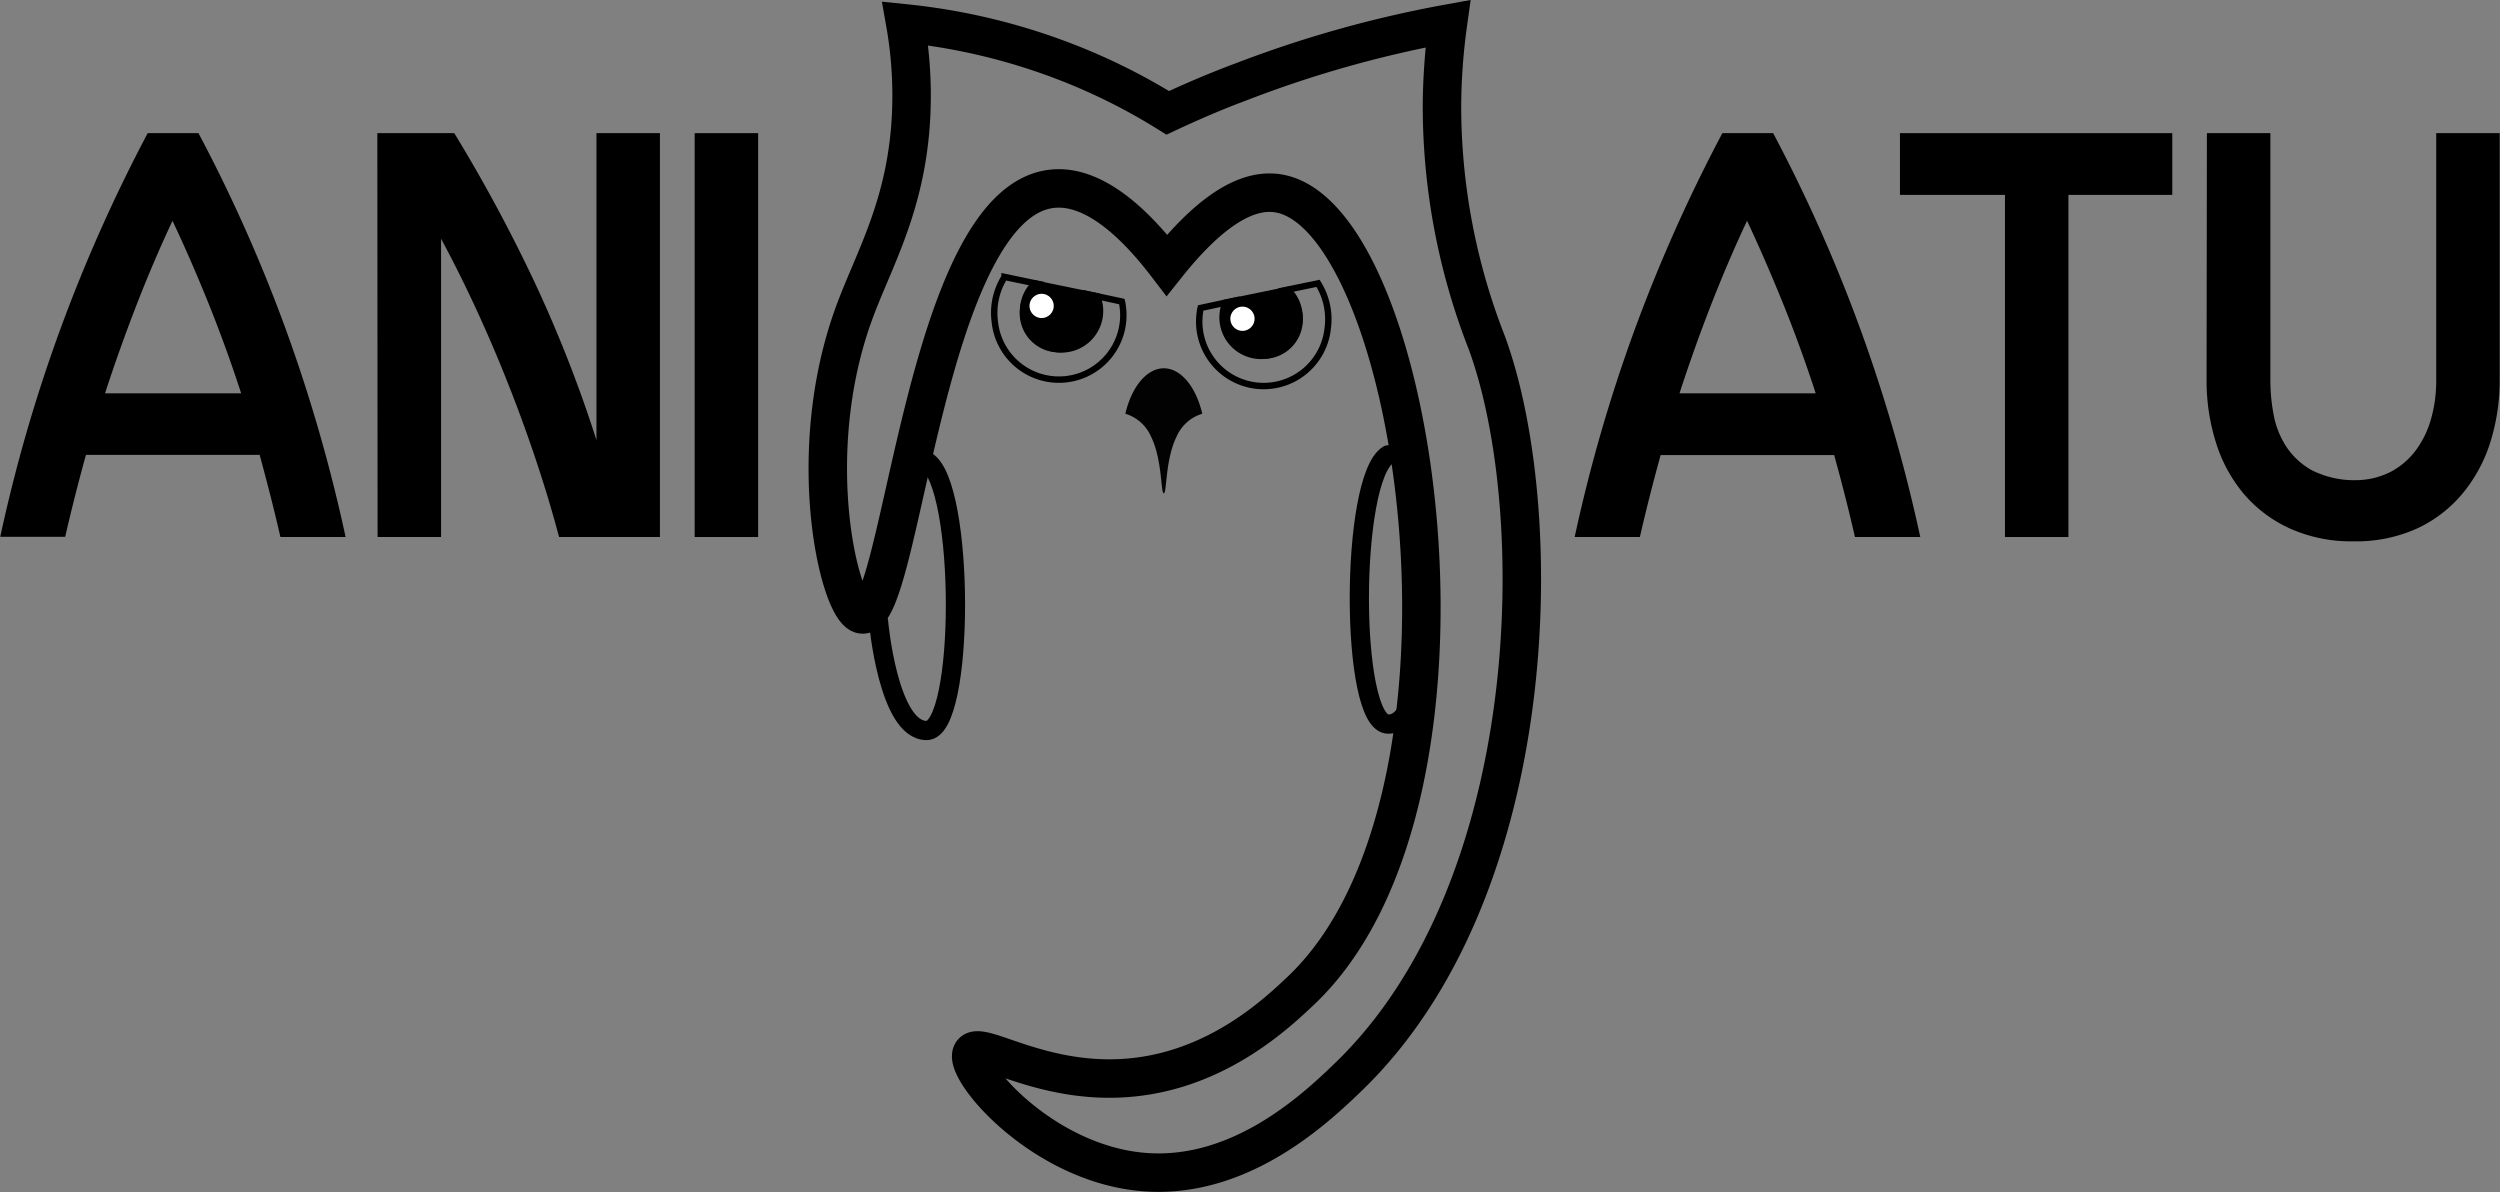 <svg id="Capa_5" data-name="Capa 5" xmlns="http://www.w3.org/2000/svg" viewBox="0 0 389.97 185.95"><rect x="0" y="0" width="389.97" height="185.95" fill="#808080" stroke="none"/><defs><style>.cls-1{fill:#020202;}.cls-2,.cls-5,.cls-6{fill:none;}.cls-2,.cls-3,.cls-4,.cls-5,.cls-6{stroke:#000;stroke-miterlimit:10;}.cls-2,.cls-3,.cls-4,.cls-5{stroke-linecap:round;}.cls-4{fill:#fff;}.cls-5{stroke-width:3px;}.cls-6{stroke-width:6px;}</style></defs><title>animatuCompleto</title><path class="cls-1" d="M1061.5,847.07a12.25,12.25,0,0,0-.66-1.6,8.09,8.09,0,0,0-3.53-3.76c.93-2.83,2.56-4.71,4.19-4.71s3.26,1.88,4.19,4.71a8.09,8.09,0,0,0-3.53,3.76A12.5,12.5,0,0,0,1061.5,847.07Z" transform="translate(-879.96 -778.05)"/><path class="cls-1" d="M1061.5,838.5c.58,0,1.57.83,2.36,2.59a9.77,9.77,0,0,0-2.36,2.51,9.77,9.77,0,0,0-2.36-2.51c.79-1.76,1.78-2.59,2.36-2.59m0-3c-2.62,0-5,2.81-6,7.09a6.36,6.36,0,0,1,4,3.55c1.79,3.61,1.5,8.85,2,8.86h0c.49,0,.21-5.25,2-8.86a6.36,6.36,0,0,1,4-3.55c-1-4.28-3.38-7.09-6-7.09Z" transform="translate(-879.96 -778.05)"/><path class="cls-2" d="M1072.33,825a5.91,5.91,0,0,0-.76,2.22,5.58,5.58,0,1,0,11.07,1.43,5.79,5.79,0,0,0-2.19-5.34l5.11-1.06a10.55,10.55,0,0,1,1.51,7,10.05,10.05,0,1,1-19.93-2.56c0-.21.07-.4.11-.6Z" transform="translate(-879.96 -778.05)"/><path class="cls-3" d="M1080.86,823.27a6,6,0,1,1-10.13,3.43,5.59,5.59,0,0,1,.39-1.43Z" transform="translate(-879.96 -778.05)"/><circle class="cls-4" cx="193.81" cy="49.72" r="2.39"/><path class="cls-2" d="M1049.89,824a5.9,5.9,0,0,1,.75,2.22,5.58,5.58,0,1,1-11.07,1.43,5.8,5.8,0,0,1,2.2-5.34l-5.11-1.06a10.55,10.55,0,0,0-1.52,7,10.05,10.05,0,1,0,19.93-2.56,5.78,5.78,0,0,0-.11-.6Z" transform="translate(-879.96 -778.05)"/><path class="cls-3" d="M1041.35,822.27a6,6,0,1,0,10.14,3.43,6,6,0,0,0-.39-1.43Z" transform="translate(-879.96 -778.05)"/><circle class="cls-4" cx="162.48" cy="47.72" r="2.39"/><path class="cls-5" d="M1024.5,850c6,3.68,6,42,0,42s-7.5-17-7.5-17" transform="translate(-879.96 -778.05)"/><path class="cls-5" d="M1096.5,849c-6,3.68-6,42,0,42s5-17.5,5-17.5" transform="translate(-879.96 -778.05)"/><path class="cls-6" d="M1013.1,827.12c3.11-8.6,8.38-17.06,9-31.42a64.71,64.71,0,0,0-.93-14,96.61,96.61,0,0,1,29,7.64,95,95,0,0,1,11.95,6.31c3.71-1.74,7.67-3.44,11.87-5a178.48,178.48,0,0,1,31.83-8.91,96.94,96.94,0,0,0-.93,13,101.31,101.31,0,0,0,7,36.78c9.65,26.36,8.79,85.14-21.56,114.48-5.24,5.07-17,16.12-32,14.87-15.95-1.33-28.23-16-26.76-18.58,1.24-2.17,11.56,5.57,26,3.71,12.84-1.64,21.61-9.92,25.27-13.38,31.75-30,18.34-120.6-3.39-124.39-4.12-.72-9.75,1.49-17.47,11.18-3.93-5.15-10.9-12.88-18.17-11.88-19.66,2.71-23.14,67-29.36,66.36C1011,873.6,1005.07,849.34,1013.1,827.12Z" transform="translate(-879.96 -778.05)"/><path d="M923.7,861.82q-.72-3.15-1.53-6.34T920.46,849H893.37q-.9,3.24-1.71,6.44t-1.53,6.34H880a242.88,242.88,0,0,1,9.36-32.35A246.88,246.88,0,0,1,903,798.82h7.92a242.27,242.27,0,0,1,13.64,30.65,247.29,247.29,0,0,1,9.31,32.35Zm-6.12-22.41q-2.34-7.2-5.08-14t-5.63-12.92q-2.88,6.12-5.53,12.92t-5,14Z" transform="translate(-879.96 -778.05)"/><path d="M938.82,798.82h12a245.66,245.66,0,0,1,12.6,23.4A205.27,205.27,0,0,1,973,846.7V798.82h9.9v63H967.17q-1.53-5.76-3.55-11.83t-4.37-12q-2.34-5.94-5-11.7t-5.49-11v46.53h-9.9Z" transform="translate(-879.96 -778.05)"/><path d="M988.32,798.82h9.9v63h-9.9Z" transform="translate(-879.96 -778.05)"/><path d="M1169.31,861.82q-.72-3.15-1.53-6.34t-1.71-6.44H1139q-.9,3.24-1.71,6.44t-1.53,6.34h-10.17a242.88,242.88,0,0,1,9.36-32.35,246.88,246.88,0,0,1,13.68-30.65h7.92a242.2,242.2,0,0,1,13.63,30.65,247.32,247.32,0,0,1,9.32,32.35Zm-6.12-22.41q-2.34-7.2-5.09-14t-5.62-12.92q-2.88,6.12-5.54,12.92t-5,14Z" transform="translate(-879.96 -778.05)"/><path d="M1218.81,808.45h-16.2v53.37h-9.9V808.45h-16.38v-9.63h42.48Z" transform="translate(-879.96 -778.05)"/><path d="M1224.21,798.82h9.9v38.59a29.11,29.11,0,0,0,.49,5.23,13.79,13.79,0,0,0,1.94,5,11.46,11.46,0,0,0,4,3.74,14.61,14.61,0,0,0,6.93,1.57,12,12,0,0,0,5.58-1.39,11.84,11.84,0,0,0,3.87-3.43,15.09,15.09,0,0,0,2.29-4.87,21.57,21.57,0,0,0,.77-5.81V798.82h9.9v38.52a32.21,32.21,0,0,1-1.4,9.5,23.76,23.76,0,0,1-4.23,8,20.45,20.45,0,0,1-7.11,5.58,23,23,0,0,1-10.12,2.07,23.24,23.24,0,0,1-9.86-2,20.66,20.66,0,0,1-7.15-5.35,23.07,23.07,0,0,1-4.37-8,32,32,0,0,1-1.48-9.9Z" transform="translate(-879.96 -778.05)"/></svg>